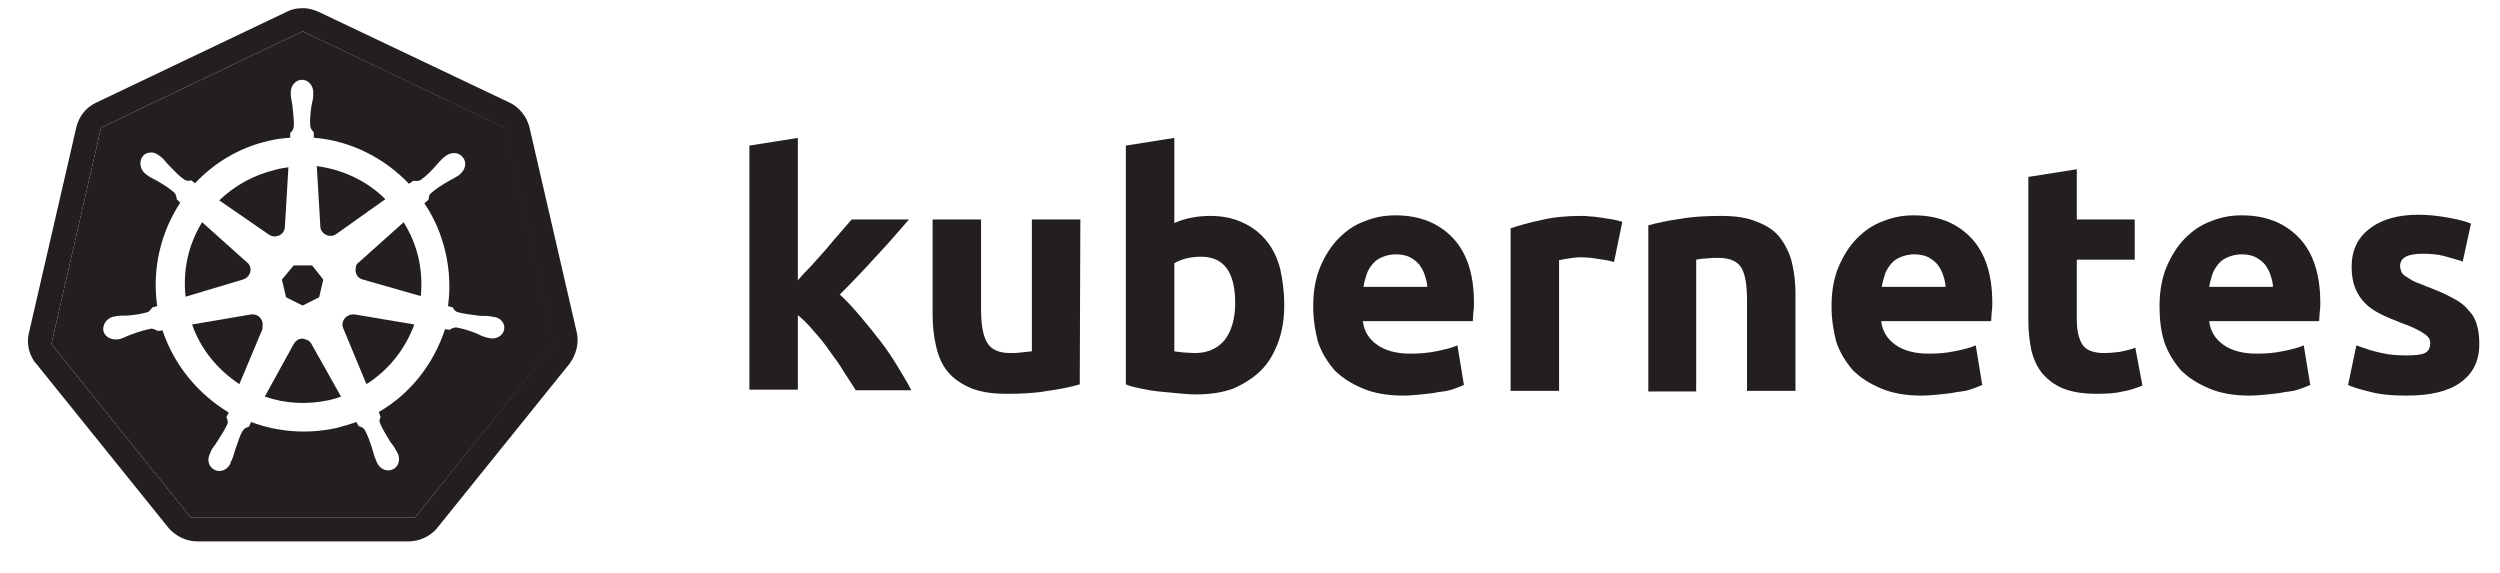 <?xml version="1.0" encoding="utf-8"?>
<!-- Generator: Adobe Illustrator 21.1.0, SVG Export Plug-In . SVG Version: 6.00 Build 0)  -->
<svg version="1.1"
	 id="svg2" inkscape:export-filename="/home/thockin/src/kubernetes/kubernetes.png" inkscape:export-xdpi="250.55" inkscape:export-ydpi="250.55" inkscape:version="0.48.4 r9939" sodipodi:docname="name_white.svg" xmlns:cc="http://creativecommons.org/ns#" xmlns:dc="http://purl.org/dc/elements/1.1/" xmlns:inkscape="http://www.inkscape.org/namespaces/inkscape" xmlns:rdf="http://www.w3.org/1999/02/22-rdf-syntax-ns#" xmlns:sodipodi="http://sodipodi.sourceforge.net/DTD/sodipodi-0.dtd" xmlns:svg="http://www.w3.org/2000/svg"
	 xmlns="http://www.w3.org/2000/svg" xmlns:xlink="http://www.w3.org/1999/xlink" x="0px" y="0px" viewBox="0 0 423 97"
	 style="enable-background:new 0 0 423 97;" xml:space="preserve">
<style type="text/css">
	.st0{fill:#231F20;}
</style>
<g id="layer1" transform="translate(-6.105,-305.366)" inkscape:groupmode="layer" inkscape:label="Layer 1">
	<g id="text4373">
		<path id="path2985" class="st0" d="M141,352.9c0.8-0.9,1.6-1.8,2.5-2.7c0.9-1,1.7-1.9,2.5-2.8c0.8-1,1.6-1.9,2.3-2.7
			c0.7-0.8,1.4-1.6,1.9-2.2h9.7c-1.9,2.2-3.8,4.4-5.7,6.4c-1.8,2-3.8,4.1-6,6.3c1.1,1,2.2,2.2,3.4,3.6c1.2,1.4,2.3,2.8,3.4,4.2
			s2.1,2.9,3,4.4c0.9,1.5,1.7,2.8,2.3,4h-9.4c-0.6-1-1.3-2-2-3.1c-0.7-1.2-1.5-2.3-2.4-3.5c-0.8-1.2-1.7-2.3-2.7-3.4
			c-0.9-1.1-1.8-2-2.7-2.7v12.6h-8.2v-41.3l8.2-1.3V352.9"/>
		<path id="path2987" class="st0" d="M188.8,370.4c-1.4,0.4-3.2,0.8-5.4,1.1c-2.2,0.4-4.5,0.5-6.9,0.5c-2.5,0-4.5-0.3-6.2-1
			c-1.6-0.7-2.9-1.6-3.8-2.7c-1-1.2-1.6-2.6-2-4.3s-0.6-3.5-0.6-5.4v-16.1h8.2v15.1c0,2.6,0.3,4.5,1,5.7s2,1.8,3.9,1.8
			c0.6,0,1.2,0,1.9-0.1c0.7-0.1,1.2-0.1,1.8-0.2v-22.3h8.2L188.8,370.4"/>
		<path id="path2989" class="st0" d="M215.1,356.7c0-5.3-1.9-7.9-5.8-7.9c-0.8,0-1.7,0.1-2.5,0.3c-0.8,0.2-1.5,0.5-2,0.8v14.9
			c0.4,0.1,0.9,0.1,1.5,0.2c0.6,0,1.3,0.1,2,0.1c2.2,0,3.9-0.8,5.1-2.3C214.5,361.3,215.1,359.2,215.1,356.7 M223.4,356.9
			c0,2.3-0.3,4.4-1,6.3c-0.7,1.9-1.6,3.5-2.9,4.8c-1.3,1.3-2.9,2.3-4.7,3.1c-1.9,0.7-4,1-6.4,1c-1,0-2-0.1-3.1-0.2
			c-1.1-0.1-2.1-0.2-3.2-0.3c-1-0.1-2-0.3-3-0.5c-1-0.2-1.8-0.4-2.5-0.7v-40.4l8.2-1.3v14.4c0.9-0.4,1.9-0.7,2.9-0.9
			c1-0.2,2.1-0.3,3.2-0.3c2.1,0,3.9,0.4,5.4,1.1c1.6,0.7,2.9,1.7,4,3c1.1,1.3,1.9,2.9,2.4,4.8C223.1,352.6,223.4,354.7,223.4,356.9"
			/>
		<path id="path2991" class="st0" d="M228.3,357.2c0-2.6,0.4-4.8,1.2-6.7c0.8-1.9,1.9-3.6,3.1-4.8c1.3-1.3,2.7-2.3,4.4-2.9
			c1.7-0.7,3.4-1,5.2-1c4.1,0,7.3,1.3,9.7,3.8c2.4,2.5,3.6,6.2,3.6,11c0,0.5,0,1-0.1,1.6c0,0.5-0.1,1-0.1,1.5h-18.6
			c0.2,1.7,1,3,2.4,4c1.4,1,3.3,1.5,5.6,1.5c1.5,0,3-0.1,4.4-0.4c1.5-0.3,2.7-0.6,3.6-1l1.1,6.7c-0.4,0.2-1,0.4-1.8,0.7
			s-1.6,0.4-2.5,0.5c-0.9,0.2-1.8,0.3-2.9,0.4c-1,0.1-2.1,0.2-3.1,0.2c-2.6,0-4.9-0.4-6.8-1.2c-1.9-0.8-3.5-1.8-4.8-3.1
			c-1.2-1.4-2.2-3-2.8-4.8C228.6,361.3,228.3,359.3,228.3,357.2 M247.6,354c0-0.7-0.2-1.4-0.4-2c-0.2-0.7-0.5-1.2-0.9-1.8
			c-0.4-0.5-0.9-0.9-1.6-1.3c-0.6-0.3-1.4-0.5-2.4-0.5c-0.9,0-1.7,0.2-2.4,0.5c-0.7,0.3-1.2,0.7-1.6,1.2s-0.8,1.1-1,1.8
			c-0.2,0.7-0.4,1.3-0.5,2H247.6"/>
		<path id="path2993" class="st0" d="M279.2,349.7c-0.7-0.2-1.6-0.4-2.6-0.5c-1-0.2-2.1-0.3-3.2-0.3c-0.5,0-1.1,0.1-1.9,0.2
			c-0.7,0.1-1.2,0.2-1.6,0.3v22.1h-8.2V344c1.5-0.5,3.2-1,5.2-1.4c2-0.5,4.3-0.7,6.7-0.7c0.4,0,1,0,1.6,0.1c0.6,0,1.2,0.1,1.9,0.2
			c0.6,0.1,1.2,0.2,1.9,0.3c0.6,0.1,1.2,0.3,1.6,0.4L279.2,349.7"/>
		<path id="path2995" class="st0" d="M285,343.5c1.4-0.4,3.2-0.8,5.4-1.1c2.2-0.4,4.5-0.5,6.9-0.5c2.5,0,4.5,0.3,6.1,1
			c1.6,0.6,3,1.5,3.9,2.7s1.6,2.6,2,4.2c0.4,1.6,0.6,3.4,0.6,5.4v16.3h-8.2v-15.3c0-2.6-0.3-4.5-1-5.6c-0.7-1.1-2-1.6-3.9-1.6
			c-0.6,0-1.2,0-1.9,0.1c-0.7,0-1.2,0.1-1.8,0.2v22.3H285L285,343.5"/>
		<path id="path2997" class="st0" d="M316,357.2c0-2.6,0.4-4.8,1.2-6.7c0.8-1.9,1.9-3.6,3.1-4.8c1.3-1.3,2.7-2.3,4.4-2.9
			c1.7-0.7,3.4-1,5.2-1c4.1,0,7.3,1.3,9.7,3.8c2.4,2.5,3.6,6.2,3.6,11c0,0.5,0,1-0.1,1.6c0,0.5-0.1,1-0.1,1.5h-18.6
			c0.2,1.7,1,3,2.4,4c1.4,1,3.3,1.5,5.6,1.5c1.5,0,3-0.1,4.4-0.4c1.5-0.3,2.7-0.6,3.6-1l1.1,6.7c-0.4,0.2-1,0.4-1.8,0.7
			s-1.6,0.4-2.5,0.5c-0.9,0.2-1.8,0.3-2.9,0.4c-1,0.1-2.1,0.2-3.1,0.2c-2.6,0-4.9-0.4-6.8-1.2c-1.9-0.8-3.5-1.8-4.8-3.1
			c-1.2-1.4-2.2-3-2.8-4.8C316.3,361.3,316,359.3,316,357.2 M335.3,354c0-0.7-0.2-1.4-0.4-2c-0.2-0.7-0.5-1.2-0.9-1.8
			c-0.4-0.5-0.9-0.9-1.6-1.3c-0.6-0.3-1.4-0.5-2.4-0.5c-0.9,0-1.7,0.2-2.4,0.5c-0.7,0.3-1.2,0.7-1.6,1.2s-0.8,1.1-1,1.8
			c-0.2,0.7-0.4,1.3-0.5,2H335.3"/>
		<path id="path2999" class="st0" d="M349.3,335.3l8.2-1.3v8.5h9.8v6.8h-9.8v10.2c0,1.7,0.3,3.1,0.9,4.1c0.6,1,1.9,1.5,3.7,1.5
			c0.9,0,1.8-0.1,2.7-0.2c1-0.2,1.8-0.4,2.6-0.7l1.2,6.4c-1,0.4-2.1,0.8-3.3,1c-1.2,0.3-2.7,0.4-4.5,0.4c-2.2,0-4.1-0.3-5.6-0.9
			c-1.5-0.6-2.6-1.5-3.5-2.5c-0.9-1.1-1.5-2.4-1.9-4c-0.3-1.5-0.5-3.2-0.5-5.1L349.3,335.3"/>
		<path id="path3001" class="st0" d="M371.5,357.2c0-2.6,0.4-4.8,1.2-6.7c0.8-1.9,1.9-3.6,3.1-4.8c1.3-1.3,2.7-2.3,4.4-2.9
			c1.7-0.7,3.4-1,5.2-1c4.1,0,7.3,1.3,9.7,3.8c2.4,2.5,3.6,6.2,3.6,11c0,0.5,0,1-0.1,1.6c0,0.5-0.1,1-0.1,1.5h-18.6
			c0.2,1.7,1,3,2.4,4c1.4,1,3.3,1.5,5.6,1.5c1.5,0,3-0.1,4.4-0.4c1.5-0.3,2.7-0.6,3.6-1l1.1,6.7c-0.4,0.2-1,0.4-1.8,0.7
			s-1.6,0.4-2.5,0.5c-0.9,0.2-1.8,0.3-2.9,0.4c-1,0.1-2.1,0.2-3.1,0.2c-2.6,0-4.9-0.4-6.8-1.2c-1.9-0.8-3.5-1.8-4.8-3.1
			c-1.2-1.4-2.2-3-2.8-4.8C371.7,361.3,371.5,359.3,371.5,357.2 M390.7,354c0-0.7-0.2-1.4-0.4-2c-0.2-0.7-0.5-1.2-0.9-1.8
			c-0.4-0.5-0.9-0.9-1.6-1.3c-0.6-0.3-1.4-0.5-2.4-0.5c-0.9,0-1.7,0.2-2.4,0.5c-0.7,0.3-1.2,0.7-1.6,1.2s-0.8,1.1-1,1.8
			c-0.2,0.7-0.4,1.3-0.5,2H390.7"/>
		<path id="path3003" class="st0" d="M413.2,365.5c1.5,0,2.6-0.1,3.2-0.4s0.9-0.9,0.9-1.7c0-0.7-0.4-1.2-1.2-1.7
			c-0.8-0.5-2-1.1-3.7-1.7c-1.3-0.5-2.5-1-3.5-1.5c-1-0.5-1.9-1.1-2.6-1.8c-0.7-0.7-1.3-1.6-1.7-2.6c-0.4-1-0.6-2.2-0.6-3.6
			c0-2.7,1-4.9,3-6.4c2-1.6,4.8-2.4,8.3-2.4c1.8,0,3.4,0.2,5.1,0.5c1.6,0.3,2.9,0.6,3.8,1l-1.4,6.4c-1-0.3-2-0.6-3.1-0.9
			c-1.1-0.3-2.3-0.4-3.7-0.4c-2.6,0-3.8,0.7-3.8,2.1c0,0.3,0.1,0.6,0.2,0.9c0.1,0.3,0.3,0.5,0.7,0.8c0.3,0.2,0.8,0.5,1.3,0.8
			c0.6,0.3,1.3,0.5,2.2,0.9c1.8,0.7,3.3,1.3,4.5,2c1.2,0.6,2.1,1.3,2.7,2.1c0.7,0.7,1.2,1.6,1.4,2.5c0.3,0.9,0.4,2,0.4,3.2
			c0,2.9-1.1,5-3.2,6.5c-2.1,1.5-5.1,2.2-9.1,2.2c-2.6,0-4.7-0.2-6.4-0.7c-1.7-0.4-2.9-0.8-3.5-1.1l1.4-6.7c1.4,0.5,2.8,1,4.3,1.3
			C410.4,365.4,411.8,365.5,413.2,365.5"/>
	</g>
</g>
<g>
	<path class="st0" d="M97.6,56.3l-8-34.7c-0.4-1.8-1.7-3.4-3.3-4.2L53.9,2c-0.9-0.4-2-0.7-3-0.6c-0.8,0-1.6,0.2-2.4,0.6L16.2,17.4
		c-1.7,0.8-2.9,2.4-3.3,4.2l-8,34.7c-0.4,1.6-0.1,3.3,0.8,4.7c0.1,0.2,0.2,0.3,0.4,0.5l22.4,27.8c1.2,1.4,3,2.3,4.8,2.3l35.9,0
		c1.8,0,3.7-0.9,4.8-2.3l22.4-27.8C97.5,60,98,58,97.6,56.3z M70.2,87.6l-37.9,0L8.7,58.2l8.4-36.6l0,0l0,0L51.2,5.3l34.1,16.3
		l8.4,36.6L70.2,87.6z"/>
	<path class="st0" d="M17.1,21.6L8.7,58.2L17.1,21.6z"/>
	<polygon class="st0" points="32.3,87.6 8.7,58.2 32.3,87.6 70.2,87.6 93.8,58.2 70.2,87.6 	"/>
	<polygon class="st0" points="17.1,21.6 17.1,21.6 51.2,5.3 	"/>
	<polygon class="st0" points="51.2,5.3 85.4,21.6 93.8,58.2 85.4,21.6 	"/>
	<path class="st0" d="M45.5,39.7c0.3,0.2,0.6,0.3,1,0.3c0.9,0,1.7-0.7,1.7-1.6l0,0l0.6-10.1c-0.7,0.1-1.4,0.2-2.1,0.4
		c-3.8,0.9-7,2.7-9.6,5.2L45.5,39.7L45.5,39.7z"/>
	<polygon class="st0" points="48.4,50.3 51.2,51.7 54,50.3 54.7,47.3 52.8,44.9 49.7,44.9 47.7,47.3 	"/>
	<path class="st0" d="M54.2,38.3c0,0.3,0.1,0.7,0.4,1c0.6,0.7,1.6,0.8,2.3,0.3l0,0l8.3-5.9c-3.1-3.1-7.2-5-11.6-5.6L54.2,38.3
		L54.2,38.3z"/>
	<path class="st0" d="M52.7,58.2c-0.2-0.3-0.4-0.6-0.8-0.7c-0.3-0.1-0.5-0.2-0.8-0.2c-0.6,0-1.1,0.4-1.4,0.9h0l-4.9,8.9
		c3.4,1.2,7.2,1.4,10.9,0.6c0.7-0.2,1.3-0.3,2-0.6L52.7,58.2C52.8,58.2,52.7,58.2,52.7,58.2z"/>
	<path class="st0" d="M51.2,5.3L17.1,21.6L8.7,58.2l23.6,29.4l37.9,0l23.6-29.4l-8.4-36.6L51.2,5.3z M85.3,55.8
		c-0.2,1-1.4,1.7-2.5,1.4c0,0,0,0,0,0c0,0,0,0,0,0c-0.2,0-0.4-0.1-0.5-0.1c-0.7-0.2-1.1-0.4-1.7-0.7c-1.3-0.5-2.3-0.8-3.4-1
		c-0.5,0-0.8,0.2-1.1,0.4c-0.1,0-0.6-0.1-0.8-0.1c-1.9,5.8-5.8,10.9-11.2,14c0.1,0.2,0.2,0.7,0.3,0.8c-0.1,0.3-0.3,0.6-0.1,1.1
		c0.4,1,1,1.9,1.7,3.1c0.4,0.5,0.7,0.9,1,1.5c0.1,0.1,0.2,0.4,0.3,0.5c0.5,1.1,0.1,2.3-0.8,2.7c-1,0.5-2.2,0-2.7-1.1
		c-0.1-0.2-0.2-0.4-0.2-0.5c-0.3-0.6-0.4-1.2-0.6-1.8c-0.4-1.3-0.8-2.4-1.3-3.3c-0.3-0.4-0.7-0.5-1-0.6c-0.1-0.1-0.3-0.5-0.4-0.7
		c-1.1,0.4-2.2,0.7-3.3,1c-5,1.1-10,0.7-14.5-1l-0.4,0.8c-0.3,0.1-0.6,0.2-0.8,0.4c-0.7,0.8-1,2.2-1.5,3.5c-0.2,0.6-0.3,1.1-0.6,1.8
		c-0.1,0.1-0.2,0.3-0.2,0.5c0,0,0,0,0,0c0,0,0,0,0,0c-0.5,1.1-1.7,1.6-2.7,1.1c-1-0.5-1.3-1.7-0.8-2.7c0.1-0.2,0.2-0.4,0.2-0.5
		c0.3-0.6,0.7-1,1-1.5c0.7-1.1,1.4-2.2,1.8-3.1c0.1-0.3,0-0.8-0.2-1.1l0.4-0.8c-5.1-3.1-9.2-7.9-11.2-13.9l-0.8,0.1
		c-0.2-0.1-0.7-0.4-1.1-0.4c-1,0.2-2.1,0.5-3.4,1c-0.6,0.2-1.1,0.5-1.7,0.7c-0.1,0-0.3,0.1-0.5,0.1c0,0,0,0,0,0c0,0,0,0,0,0
		c-1.1,0.2-2.3-0.4-2.5-1.4c-0.2-1,0.5-2.1,1.6-2.4c0,0,0,0,0,0c0,0,0,0,0,0c0.2,0,0.4-0.1,0.5-0.1c0.7-0.1,1.2-0.1,1.9-0.1
		c1.4-0.1,2.5-0.3,3.5-0.6c0.3-0.1,0.6-0.6,0.8-0.8l0.8-0.2c-0.9-6.3,0.6-12.5,3.9-17.5l-0.6-0.6c0-0.2-0.1-0.8-0.4-1.1
		c-0.8-0.7-1.7-1.3-2.9-2c-0.5-0.3-1.1-0.5-1.6-0.9c-0.1-0.1-0.3-0.2-0.4-0.3c0,0,0,0,0,0c-0.9-0.7-1.1-2-0.5-2.9
		c0.4-0.5,0.9-0.7,1.5-0.7c0.5,0,0.9,0.2,1.3,0.5c0.1,0.1,0.3,0.2,0.4,0.3c0.5,0.4,0.8,0.9,1.3,1.4c1,1,1.7,1.8,2.6,2.4
		c0.5,0.3,0.8,0.2,1.1,0.1c0.1,0.1,0.5,0.3,0.7,0.5c3.3-3.5,7.6-6.1,12.6-7.2c1.2-0.3,2.3-0.4,3.5-0.5l0-0.8c0.3-0.2,0.5-0.6,0.6-1
		c0.1-1-0.1-2.2-0.2-3.5c-0.1-0.6-0.2-1.2-0.3-1.8c0-0.1,0-0.3,0-0.5c0,0,0,0,0-0.1c0-1.2,0.9-2.1,1.9-2.1c1.1,0,1.9,1,1.9,2.1
		c0,0.2,0,0.4,0,0.5c0,0.7-0.2,1.2-0.3,1.8c-0.2,1.4-0.3,2.5-0.2,3.5c0.1,0.5,0.4,0.7,0.6,1c0,0.1,0,0.6,0,0.9
		c6.2,0.5,11.9,3.4,16.1,7.8l0.7-0.5c0.2,0,0.8,0.1,1.2-0.1c0.9-0.6,1.7-1.4,2.6-2.4c0.4-0.5,0.8-0.9,1.3-1.4
		c0.1-0.1,0.3-0.2,0.4-0.3c0.9-0.7,2.2-0.7,2.9,0.2c0.7,0.8,0.5,2.1-0.5,2.9c-0.1,0.1-0.3,0.3-0.4,0.3c-0.6,0.4-1.1,0.6-1.6,0.9
		c-1.2,0.7-2.1,1.3-2.9,2c-0.4,0.4-0.3,0.7-0.4,1.1c-0.1,0.1-0.5,0.4-0.7,0.6c1.7,2.5,2.9,5.3,3.6,8.4c0.7,3.1,0.8,6.1,0.4,9
		l0.8,0.2c0.1,0.2,0.4,0.7,0.8,0.8c1,0.3,2.1,0.4,3.5,0.6c0.6,0.1,1.2,0,1.9,0.1c0.2,0,0.4,0.1,0.6,0.1
		C84.8,53.7,85.5,54.8,85.3,55.8z"/>
	<path class="st0" d="M68.3,37.6l-7.6,6.8l0,0c-0.3,0.2-0.5,0.5-0.5,0.9c-0.2,0.9,0.3,1.8,1.2,2l0,0l9.8,2.8
		c0.2-2.1,0.1-4.3-0.4-6.5C70.3,41.4,69.4,39.4,68.3,37.6z"/>
	<path class="st0" d="M44.4,54.5c-0.2-0.8-0.9-1.3-1.6-1.3c-0.1,0-0.2,0-0.3,0l0,0l-10,1.7c1.5,4.3,4.4,7.7,8,10.1l3.9-9.3l0,0
		C44.4,55.2,44.5,54.9,44.4,54.5z"/>
	<path class="st0" d="M60,53.2c-0.1,0-0.3,0-0.4,0c-0.2,0-0.4,0.1-0.7,0.2c-0.8,0.4-1.2,1.4-0.8,2.2l0,0l3.9,9.4
		c3.8-2.4,6.6-6,8.1-10.1L60,53.2L60,53.2z"/>
	<path class="st0" d="M41.1,47.3c0.3-0.1,0.7-0.3,0.9-0.6c0.6-0.7,0.5-1.8-0.2-2.3l0,0l-7.6-6.8c-2.3,3.7-3.3,8.1-2.8,12.6
		L41.1,47.3L41.1,47.3z"/>
</g>
</svg>

